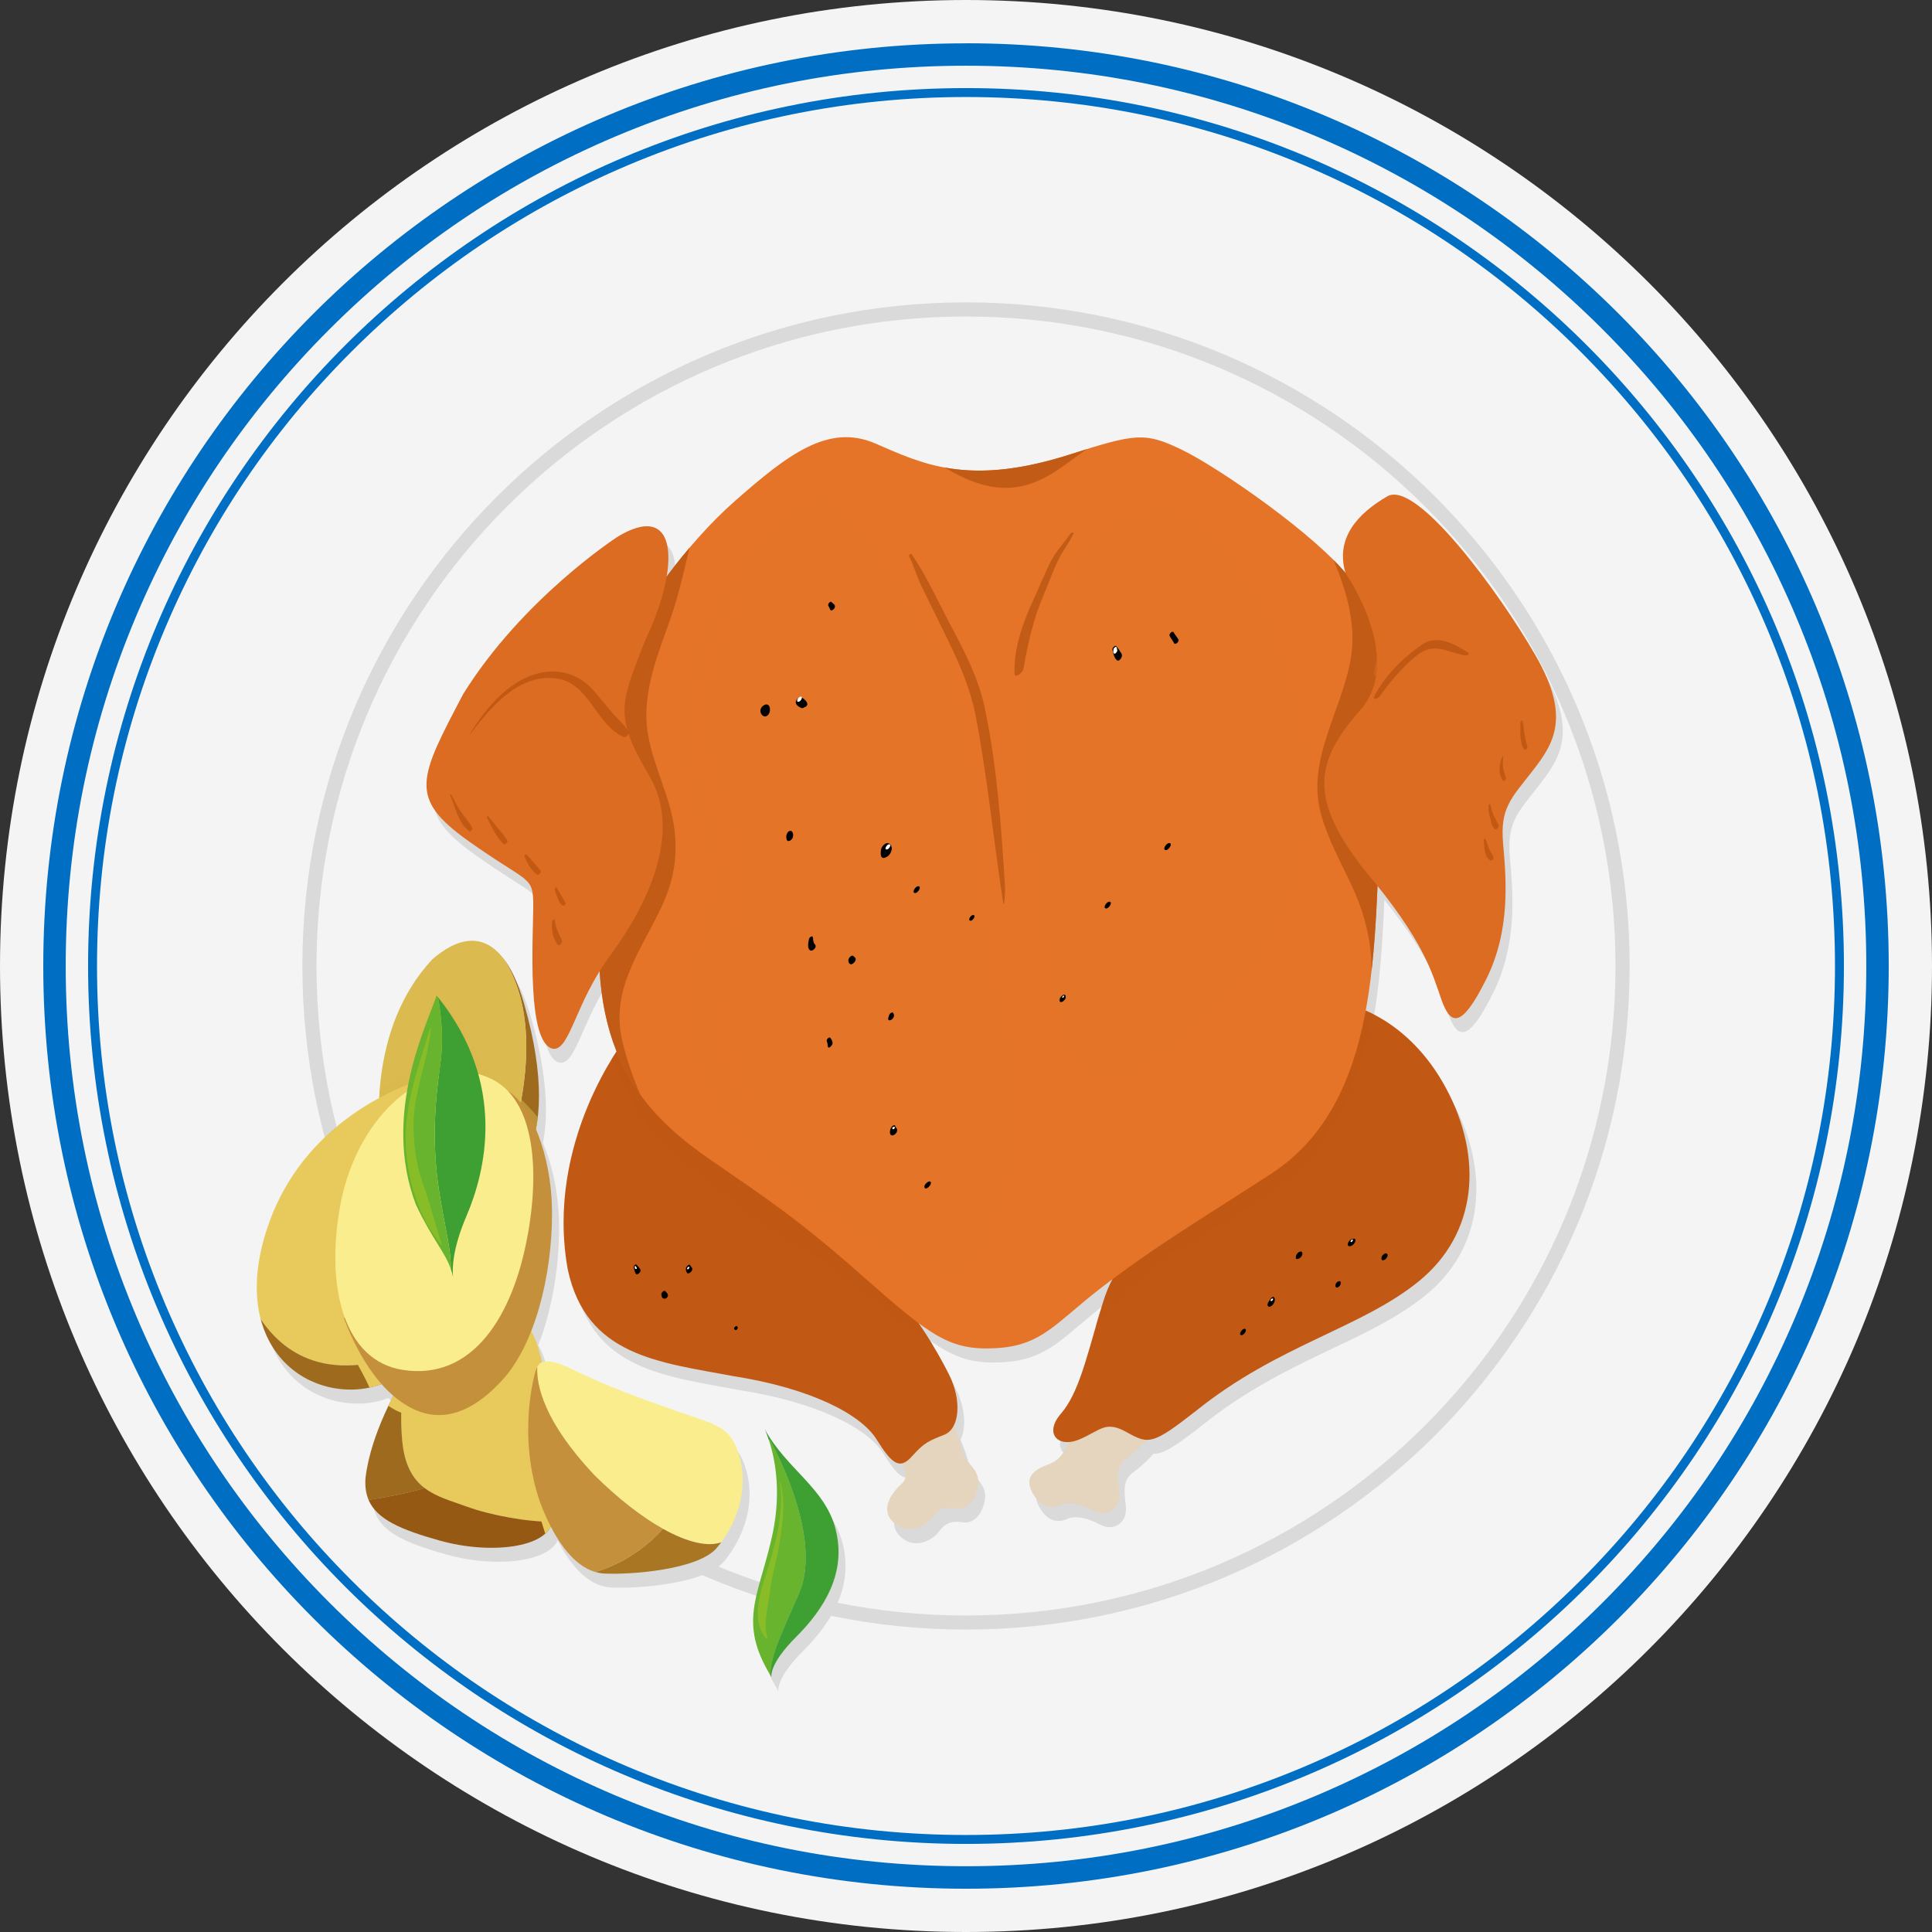 <?xml version="1.0" encoding="UTF-8"?>
<svg xmlns="http://www.w3.org/2000/svg" viewBox="0 0 300.5 300.5">
  <rect x="0" y="0" width="300.5" height="300.5" fill="#333333" stroke="none"/>
  <defs>
    <style>
      .cls-1, .cls-2, .cls-3, .cls-4, .cls-5, .cls-6, .cls-7, .cls-8, .cls-9, .cls-10, .cls-11, .cls-12, .cls-13, .cls-14, .cls-15, .cls-16, .cls-17, .cls-18, .cls-19, .cls-20, .cls-21, .cls-22, .cls-23, .cls-24, .cls-25, .cls-26 {
        stroke-width: 0px;
      }

      .cls-1, .cls-5, .cls-27, .cls-28 {
        mix-blend-mode: screen;
      }

      .cls-1, .cls-28, .cls-6, .cls-7 {
        opacity: .5;
      }

      .cls-1, .cls-20 {
        fill: #e57428;
      }

      .cls-2, .cls-3, .cls-4, .cls-29, .cls-6, .cls-7 {
        mix-blend-mode: multiply;
      }

      .cls-2, .cls-22 {
        fill: #faed8d;
      }

      .cls-3, .cls-21 {
        fill: #e5d5be;
      }

      .cls-4, .cls-23 {
        fill: #e8ca5c;
      }

      .cls-5 {
        fill: #89bd27;
      }

      .cls-6, .cls-12 {
        fill: #dbba4f;
      }

      .cls-7, .cls-16 {
        fill: #c15914;
      }

      .cls-30 {
        isolation: isolate;
      }

      .cls-9 {
        fill: #955913;
      }

      .cls-10 {
        fill: #3e9f32;
      }

      .cls-11 {
        fill: #c4903c;
      }

      .cls-13 {
        fill: #dadada;
      }

      .cls-14 {
        fill: #db6c21;
      }

      .cls-15 {
        fill: #c15b16;
      }

      .cls-17 {
        fill: #a97623;
      }

      .cls-18 {
        fill: #9e6a1e;
      }

      .cls-19 {
        fill: #fff;
      }

      .cls-24 {
        fill: #f4f4f4;
      }

      .cls-25 {
        fill: #006ec3;
      }

      .cls-26 {
        fill: #68b42e;
      }
    </style>
  </defs>
  <g class="cls-30">
    <g id="katman_2" data-name="katman 2">
      <g id="Layer_1" data-name="Layer 1">
        <path class="cls-24" d="m300.5,150.25c0,82.98-67.27,150.25-150.25,150.25S0,233.23,0,150.25,67.27,0,150.25,0s150.25,67.27,150.25,150.25Z"/>
        <path class="cls-25" d="m150.25,10.22c18.9,0,37.24,3.7,54.51,11,16.67,7.05,31.65,17.15,44.51,30.01,12.86,12.86,22.96,27.84,30.01,44.51,7.3,17.26,11,35.6,11,54.51s-3.7,37.24-11,54.5c-7.05,16.68-17.15,31.65-30.01,44.51-12.86,12.86-27.84,22.96-44.51,30.01-17.26,7.3-35.6,11-54.51,11s-37.25-3.7-54.51-11c-16.68-7.05-31.65-17.15-44.51-30.01-12.86-12.86-22.96-27.84-30.01-44.51-7.3-17.26-11-35.6-11-54.5s3.7-37.25,11-54.51c7.05-16.67,17.15-31.65,30.01-44.51,12.86-12.86,27.84-22.96,44.51-30.01,17.26-7.3,35.6-11,54.51-11h0Zm0-3.48C70.99,6.73,6.73,70.99,6.73,150.25s64.25,143.52,143.52,143.52,143.52-64.25,143.52-143.52S229.51,6.73,150.25,6.73h0Z"/>
        <path class="cls-25" d="m150.25,15.09c18.25,0,35.94,3.57,52.61,10.62,16.09,6.81,30.55,16.55,42.96,28.97,12.41,12.41,22.16,26.87,28.97,42.96,7.05,16.66,10.62,34.36,10.62,52.61s-3.57,35.95-10.62,52.61c-6.81,16.09-16.55,30.55-28.97,42.96-12.41,12.41-26.87,22.16-42.96,28.97-16.66,7.05-34.36,10.62-52.61,10.62s-35.95-3.57-52.61-10.62c-16.09-6.81-30.55-16.55-42.96-28.97-12.41-12.41-22.16-26.87-28.97-42.96-7.05-16.66-10.62-34.36-10.62-52.61s3.57-35.95,10.62-52.61c6.81-16.09,16.55-30.55,28.97-42.96,12.41-12.41,26.87-22.16,42.96-28.97,16.66-7.05,34.36-10.62,52.61-10.62h0Zm0-1.39C74.84,13.7,13.7,74.84,13.7,150.25s61.14,136.55,136.55,136.55,136.55-61.14,136.55-136.55S225.67,13.7,150.25,13.7h0Z"/>
        <path class="cls-13" d="m253.47,150.25c0,57-46.21,103.21-103.22,103.21s-103.22-46.21-103.22-103.21,46.21-103.22,103.22-103.22,103.22,46.21,103.22,103.22Z"/>
        <path class="cls-24" d="m251.27,150.25c0,55.79-45.23,101.02-101.02,101.02s-101.02-45.23-101.02-101.02,45.23-101.02,101.02-101.02,101.02,45.23,101.02,101.02Z"/>
        <g class="cls-29">
          <path class="cls-13" d="m239.92,104.08c-5.52-9.6-18.49-27.37-23.05-24.73-4.55,2.63-8.14,6.46-6.5,11.95-.15-.18-.3-.35-.46-.54-.02-.02-.04-.04-.05-.06-.2-.22-.4-.44-.62-.67,0,0,0,0,0,0-6.16-6.52-19.17-15.41-24.33-17.9-5.18-2.5-6.82-2.58-14.8-.1t0,0s-.06.02-.09.03c-.02,0-.04.01-.06.02-.21.07-.43.14-.66.21-.11.04-.23.07-.35.11-.18.06-.36.11-.55.17-.08.03-.16.05-.24.08-.29.09-.58.18-.88.28-.51.16-1.01.31-1.5.46-.15.04-.3.08-.45.12-.34.1-.68.19-1.01.28-.17.04-.34.08-.51.13-.3.08-.6.16-.9.22-.17.04-.34.08-.51.12-.29.06-.57.13-.85.19-.17.04-.33.07-.5.1-.27.05-.55.11-.82.16-.16.03-.31.06-.47.08-.27.05-.54.09-.81.13-.15.02-.29.04-.44.06-.27.04-.54.07-.8.11-.13.02-.26.03-.39.05-.28.03-.55.06-.82.08-.11,0-.22.02-.33.03-.29.02-.58.04-.86.06-.08,0-.17.01-.26.02-.32.02-.63.03-.94.03-.04,0-.09,0-.13,0-2.19.04-4.16-.14-5.97-.47h0c-4.13-.76-7.45-2.29-10.82-3.75-7.32-3.17-13.66,1.78-21.77,8.91-4.45,3.91-8.18,8.47-10.65,11.79,1.11-6.57-1.17-10.17-7.79-6.08,0,0-14.56,9.44-23.85,24.33-6.88,13.12-8.64,16.17.8,22.89,9.44,6.72,10.08,5.28,10.08,10.08s-1.12,21.77,3.2,22.25c2.27,0,3.16-5.67,7.14-12.1,0,.09.01.18.02.27.02.36.05.72.08,1.08.02.23.04.45.07.67.03.34.07.68.11,1.02.03.21.06.43.08.64.05.33.09.66.15.99.03.2.07.4.1.59.06.33.12.66.18.98.04.18.07.35.11.53.07.34.15.68.23,1.01.04.15.07.29.11.44.09.37.2.73.3,1.09.03.1.06.2.09.3.13.44.27.87.41,1.3,0,.01,0,.02.01.04.18.53.37,1.04.57,1.55-3.08,4.7-10.48,18.01-7.6,33.94,2.88,13.45,14.16,14.4,25.69,16.57,12.24,1.92,19.93,6,22.33,9.84,1.68,2.69,2.77,3.96,3.93,3.74.54.93,1.01,2.25.05,3.11-1.61,1.45-3.54,4.03-1.29,6.12,1.67,1.55,3.64,1.07,4.95.16h0s0,0,0,0c.23-.16.43-.33.62-.5,0,0,0,0,0,0,.08-.08.16-.16.23-.24,0,0,.02-.02.02-.03.08-.09.15-.18.21-.27.96-1.37,2.09-1.61,3.62-1.37.12.02.24.03.36.03.03,0,.06,0,.08,0,.11,0,.21-.01.32-.03,0,0,.02,0,.03,0,.25-.04.5-.13.74-.26h0c.91-.49,1.66-1.59,1.93-3.28.4-2.57-2.09-3.46-2.5-5.47-.26-1.29-.88-2.88-1.29-3.85.94-1.85.73-5-.74-7.94-.95-1.89-2.08-3.91-3.42-6-.03-.05-.06-.09-.09-.14-.28-.44-.57-.88-.87-1.32,0,0,0-.01-.01-.02-.11-.17-.23-.34-.34-.51,4.43,3.28,7.33,4.16,12.06,3.89,7.12-.39,9.3-3.96,16.23-9.3.63-.49,1.25-.96,1.87-1.42-.93,1.69-1.45,3.48-2.13,5.76-.16.54-.32,1.08-.48,1.62,0,.02,0,.04-.02.06h0c-1.63,5.62-2.9,10.58-5.39,13.45-2.21,2.55-1.11,4.56,1.17,4.44-.4,1.14-1.28,2.82-3.06,3.45-2.8.99-3.79,2.33-2.44,4.62,1.27,2.14,2.81,2.27,4.11,1.76h0c.08-.03.16-.07.25-.11.13-.06.26-.1.4-.14.03,0,.05-.01.08-.02.13-.03.28-.05.42-.06.03,0,.05,0,.08,0,.31-.02.64,0,.98.06.02,0,.04,0,.06,0,.17.03.34.07.52.11.02,0,.04,0,.05.01.37.1.75.22,1.12.37,0,0,.02,0,.02,0,.19.07.38.15.57.24.31.14.62.29.93.45,1.81.93,4.04-.31,3.79-2.9-.26-2.59-.57-4.15,1.3-5.45,1.06-.74,2.21-1.9,3-2.76,1.61.02,3.42-1.2,7.67-4.51,12.82-10.29,25.63-12.82,34.67-20.17,9.04-7.35,10.09-19.12,4.2-30.04-3.55-6.6-8.18-9.9-11.29-11.48h0s0,0,0,0c-.42-.22-.82-.4-1.19-.56,1.15-6.22,1.57-12.85,1.84-19.39,7.48,9.32,8.61,13.9,9.93,17.66,1.44,4.08,3.12,4.56,6.96-3.12s3.12-15.6,2.64-21.13c-.48-5.52,1.2-6.96,4.56-11.28,3.36-4.32,6-8.4.48-18.01Z"/>
          <path class="cls-13" d="m120.04,224.47c.2.46.42,1.03.64,1.71,1.04,3.17,2.05,8.66.28,15.83-2.02,8.54-4.97,12.63-.05,20.73.06.09.11.19.17.28,0,0-.48-1.92,3.84-6.24,4.32-4.32,7.92-9.96,6.12-16.8-1.68-6.4-7.62-9.29-11.01-15.5Z"/>
          <path class="cls-13" d="m106.03,221.55c-5.93-2.09-10.7-3.84-15.94-6.4-2.65-1.3-3.98-1.4-4.7-1.09-.07-.33-.15-.66-.22-.97,0,0,0-.01,0-.02h0c-.36-1.46-.78-2.66-1.26-3.49,0-.01-.02-.03-.03-.04-.06-.09-.12-.19-.17-.27,0,0,0,0,0-.01,2.17-5.5,3.25-12.2,3.25-18.3,0-5.16-1.03-9.73-2.51-13.17.11-.57.2-1.18.28-1.82,0,0,0,0,0,0h0c.49-4.22.09-9.98-2.13-17.7-.93-3.25-2.05-5.56-3.29-7.13-3.22-4.06-7.25-2.99-10.95.25-6.44,6.84-8.01,15.83-8.28,21.56-5.37,2.88-13.18,8.66-17,19.09-2.21,6.02-2.5,11.15-1.44,15.25,1.6,6.16,6.21,9.97,11.68,10.84,1.88.29,3.64.22,5.26-.14h0s0,0,0,0c.64-.14,1.26-.33,1.85-.55.58.65,1.19,1.28,1.85,1.84-1.36,2.59-3.75,7.75-4.35,12.77-.1,1.32.07,2.44.48,3.42,1.3,3.04,5.07,4.65,11.08,6.33,6.41,1.8,13.64,1.41,16.4-1.07h0s0,0,0,0c.29-.26.54-.55.72-.86,0,0,0-.02.01-.03.04-.07.09-.15.12-.23,1.88,3.65,4.22,6.31,6.94,7.07.42.12.85.2,1.29.23,4.19.23,14.66-.58,17.56-3.96.24-.28.48-.58.72-.9,2.59-3.48,4.58-8.99,2.42-14.57-1.4-3.61-3.72-3.84-9.65-5.93Zm-41.19,9.32s-.04-.09-.07-.14c.02.05.04.1.07.14Zm-.22-.46c-.02-.05-.05-.12-.07-.17.02.06.05.12.07.17Zm-.2-.49c-.03-.07-.05-.14-.07-.21.02.07.05.14.07.21Zm-.18-.53c-.03-.08-.05-.17-.07-.25.02.08.05.17.07.25Zm-.16-.56c-.02-.1-.05-.2-.07-.29.02.1.05.2.07.29Zm-.14-.6c-.03-.12-.05-.24-.07-.36.02.12.04.24.07.36Zm-.12-.64c-.03-.15-.05-.31-.07-.46.02.16.04.31.07.46Zm-.1-.68c-.03-.23-.06-.47-.08-.72.02.25.05.48.08.72Zm35.42,9.64s-.07-.05-.1-.08c.03.03.07.05.1.08Zm-1.35-1.08c-.05-.04-.1-.08-.16-.13.05.04.1.09.16.13Zm12.79,6.82c-.05,0-.11-.01-.16-.02.05,0,.11.01.16.02Zm-.54-.08s-.09-.02-.14-.02c.05,0,.1.02.14.02Zm-.57-.11s-.07-.02-.11-.03c.04,0,.07.02.11.03Zm-.61-.15s-.04,0-.06-.02c.02,0,.04.01.06.02Zm-43.83-10.76s.04.07.06.11c-.02-.04-.04-.07-.06-.11Zm.26.43s.04.06.05.09c-.02-.03-.04-.06-.05-.09Zm.28.4s.03.04.04.06c-.02-.02-.03-.04-.04-.06Zm.29.37s.02.03.04.04c-.01-.01-.02-.03-.04-.04Zm.3.34s.02.02.03.03c0,0-.02-.02-.03-.03Zm.98.88s0,0,0,0h0s0,0,0,0Zm-.67-.56s.01.01.02.02c0,0-.01-.01-.02-.02Zm.33.29s0,0,.01,0c0,0,0,0-.01,0Zm6.04,2.86c.28.1.55.2.83.3-.28-.1-.55-.2-.83-.3Zm-.56-.2c.1.04.2.07.3.1-.1-.04-.2-.07-.3-.1Zm24.11-1.73c-.05-.05-.11-.1-.17-.15.05.05.11.1.17.15Zm-1.44-1.3s-.09-.08-.13-.12c.04.04.09.08.13.12Zm16.46,9.37c.06,0,.11,0,.17,0-.06,0-.11,0-.17,0Zm-.48-.02c.06,0,.11,0,.17.01-.05,0-.11,0-.17-.01Zm.95,0c.06,0,.11,0,.17-.01-.05,0-.11,0-.17.01Zm.45-.04c.05,0,.11-.01.16-.02-.05,0-.1.01-.16.02Zm.44-.08s.09-.02.13-.03c-.04.01-.09.02-.13.03Z"/>
        </g>
        <g>
          <g>
            <path class="cls-21" d="m139.5,226.55s2.41,2.74.8,4.18c-1.61,1.45-3.54,4.03-1.29,6.12,2.25,2.09,5.07.48,6.04-.89.96-1.37,2.09-1.61,3.62-1.37s3.06-.96,3.46-3.54c.4-2.57-2.09-3.46-2.49-5.47-.4-2.01-1.69-4.75-1.69-4.75l-8.45,5.71Z"/>
            <path class="cls-21" d="m166.5,223.19s-.57,3.58-3.37,4.56c-2.8.99-3.79,2.33-2.44,4.62,1.35,2.28,3.01,2.28,4.36,1.66,1.35-.62,3.42.1,5.24,1.04,1.81.93,4.04-.31,3.79-2.9-.26-2.59-.57-4.15,1.3-5.45,1.87-1.29,3.99-3.89,3.99-3.89,0,0-4.51-4.87-12.86.36Z"/>
            <g class="cls-29">
              <path class="cls-21" d="m148.81,233.24c.16-1.84-2.4-1.52-3.76.48-.95,1.4-1.28,2.37-1.08,3.29.46-.32.84-.69,1.09-1.05.96-1.37,2.09-1.61,3.62-1.37.53.08,1.05,0,1.53-.27-.77,0-1.47-.24-1.4-1.09Z"/>
            </g>
            <path class="cls-16" d="m210.19,156.41s8.82,1.89,14.71,12.82c5.88,10.92,4.83,22.69-4.2,30.04-9.04,7.35-21.85,9.87-34.67,20.17-6.72,5.25-7.35,5.25-10.71,3.36-3.36-1.89-3.99-.42-7.35,1.05-3.36,1.47-5.67-.84-2.94-3.99,2.73-3.15,3.99-8.82,5.88-15.13,1.89-6.3,2.52-8.82,13.87-15.97,11.35-7.14,20.38-11.97,25.42-32.35Z"/>
            <path class="cls-7" d="m170.77,205.87c3.93-5.69,8.89-9.79,14.91-13.11,7.65-4.23,15.67-8.99,20.67-16.38,3.81-5.63,5.73-12.09,7.25-18.64-2.04-1.04-3.42-1.34-3.42-1.34-5.04,20.38-14.08,25.21-25.42,32.35-11.34,7.14-11.97,9.67-13.87,15.97-.17.56-.33,1.12-.49,1.68.12-.18.24-.36.36-.54Z"/>
            <path class="cls-16" d="m147.61,213.79c2,3.99,1.68,8.4-.72,9.36-2.4.96-3.12,1.2-5.04,3.36-1.92,2.16-3.12,1.2-5.52-2.64-2.4-3.84-10.08-7.92-22.33-9.84-11.52-2.16-22.81-3.12-25.69-16.57-3.6-19.93,8.88-35.77,8.88-35.77,0,0,12.48,13.92,25.69,23.77,13.2,9.84,20.65,20.17,24.73,28.33Z"/>
            <path class="cls-7" d="m99.37,173.14c2.38,3.65,5.74,6.39,9.17,9,3.35,2.55,6.49,5.42,9.96,7.83,3.38,2.34,6.95,4.38,10.36,6.68,3.02,2.04,5.79,4.37,8.68,6.59,2.5,1.93,5.02,3.85,7.47,5.84-4.41-7.24-11.34-15.59-22.12-23.63-13.21-9.84-25.69-23.77-25.69-23.77,0,0-.87,1.11-2.08,3.1,1.29,2.85,2.55,5.73,4.25,8.35Z"/>
            <path class="cls-20" d="m100.5,94.31s5.74-9.3,13.86-16.43c8.11-7.12,14.45-12.07,21.77-8.91,7.32,3.17,14.45,6.73,30.08,1.78,10.49-3.37,11.88-3.56,17.62-.79,5.74,2.77,21.18,13.46,26.12,19.99,4.95,6.53,5.74,16.23,4.75,36.62-.99,20.39.15,44.87-17.02,56.01-11.28,7.32-17.98,11.23-26.52,17.81-6.93,5.35-9.1,8.91-16.23,9.3-7.12.4-10.09-1.78-20.39-10.89-10.29-9.1-14.84-12.07-23.75-18.21-8.91-6.14-17.81-14.25-17.62-33.65.4-18.01-4.16-32.26,7.32-52.65Z"/>
            <path class="cls-15" d="m209.96,89.96c-.66-.88-1.52-1.83-2.51-2.83,2.04,5.02,3.61,10.18,2.58,15.7-1.44,7.76-6.72,15.31-4.65,23.45,1.03,4.05,3.13,7.74,4.88,11.5,1.62,3.47,2.73,7.2,2.99,11.04.05.75.07,1.5.07,2.25.93-8.11,1-16.61,1.38-24.51.99-20.39.2-30.08-4.75-36.62Z"/>
            <path class="cls-1" d="m156.44,161.05c-2.34-9.42-4.41-18.79-5.04-28.53-.32-4.87,0-9.73-.56-14.59-.57-4.97-2.25-10.05-4.33-14.54-2.04-4.41-4.65-8.57-7.34-12.6-2.49-3.74-4.82-8.04-7.94-11.3-3.62-3.78-7.24-.72-9.98,2.31-3.24,3.59-6.5,7.22-9.05,11.34-3.61,5.84-5.91,12.95-6.3,19.9-.19,3.34.76,6.68,1.71,9.84.99,3.3,2.03,6.54,2.85,9.89,1.57,6.41-1.67,13.25-2.55,19.55-.99,7.01-.04,13.36,3.8,19.24,3.46,5.29,8.47,9.75,13.15,13.82,4.11,3.57,8.64,6.93,13.72,8.75,6.52,2.34,11.78,8.07,16.32-5,3.15-9.06,3.72-19.36,1.55-28.09Z"/>
            <g>
              <polygon class="cls-10" points="184.92 143.37 184.93 143.37 184.92 143.37 184.91 143.37 184.92 143.37"/>
              <path class="cls-1" d="m202.54,113.67c-1.27-7.15-3.82-14.79-7.46-21.09-1.71-2.96-3.85-5.71-6.22-8.16-2.32-2.39-5.2-5.25-8.83-4.9-15.72,1.52-21.07,27.27-20.74,39.53.2,7.19,1.19,14.42,2.45,21.49,1.17,6.54,1.49,20.06,6.26,25.02,5.71,5.94,15.91-4.45,21.03-8.77,6.3-5.31,10.34-12.85,12.78-20.6,2.34-7.43,2.08-14.94.73-22.52Z"/>
            </g>
            <path class="cls-15" d="m99.58,170.23c-1.19-2.77-2.16-5.6-2.82-8.46-1.81-7.93,2.94-13.95,6.14-20.73,2.5-5.28,2.8-10.35,1.17-15.94-1.35-4.65-3.68-9.34-3.54-14.28.14-4.89,1.91-9.46,3.55-14.01,1.37-3.8,2.26-7.71,3.17-11.63-4.17,4.92-6.77,9.13-6.77,9.13-11.48,20.39-6.93,34.64-7.32,52.65-.11,10.65,2.53,17.89,6.4,23.28Z"/>
            <path class="cls-15" d="m160.08,75.31c3.49-1.12,6.05-3.45,8.95-5.45-.86.27-1.79.56-2.81.89-8.45,2.67-14.41,2.86-19.27,1.97,4.03,2.44,8.44,4.09,13.13,2.59Z"/>
            <path class="cls-3" d="m166.02,230.44c-1.76-1.04-2.08,0-.8.96,1.28.96-1.36.8-.56,2.16.12.2.16.39.14.57.08-.03.17-.07.25-.11,1.13-.52,2.76-.1,4.32.6.79-2.54-1.74-3.23-3.35-4.18Z"/>
            <path class="cls-15" d="m153.2,110.24c-.98-4.65-3.04-8.66-5.26-12.83-1.98-3.72-3.77-7.74-6.14-11.21-.13-.19-.49.17-.4.34.78,1.55,1.22,3.22,2,4.79,1.03,2.07,2.03,4.14,3.05,6.21,2.22,4.5,4.32,8.79,5.29,13.75,1.79,9.13,2.86,19.94,4.29,29.12.17,1.06.34-1.79.29-2.48-.59-9.27-1.21-18.58-3.13-27.68Z"/>
            <path class="cls-15" d="m166.46,83.04c-1,1.49-2.2,2.66-3.02,4.27-1.01,1.99-1.82,4.07-2.76,6.09-1.6,3.45-3.02,7.52-2.88,11.37.03.88,1.3-.22,1.37-.67.71-4.07,1.53-7.76,3.17-11.59.75-1.77,1.38-3.57,2.21-5.31.68-1.45,1.7-2.68,2.38-4.13.2-.42-.33-.24-.47-.03Z"/>
            <g>
              <path class="cls-8" d="m174.37,101.55c-.09-.12-.18-.25-.25-.38-.14-.24-.33-.46-.5-.67-.09-.11-.3.03-.37.09-.14.12-.27.31-.22.5.13.52.25,1.25.7,1.6.33.26.75-.39.77-.65,0-.2,0-.32-.12-.48Z"/>
              <path class="cls-8" d="m183.3,99.48c-.16-.29-.37-.54-.56-.81,0-.03,0-.06-.04-.06-.06-.08-.11-.17-.16-.26-.18-.31-.76.26-.63.53.2.41.5.76.71,1.17.17.34.85-.29.68-.58Z"/>
              <path class="cls-8" d="m172.52,140.25c-.43,0-1.07,1.05-.45,1.05.43,0,1.07-1.05.45-1.05Z"/>
              <path class="cls-8" d="m181.83,131.13c-.45,0-1.12,1.09-.47,1.09.45,0,1.12-1.09.47-1.09Z"/>
              <path class="cls-8" d="m137.97,131.14c-.32.03-.58.32-.76.57-.18.25-.2.57-.22.87-.01.36,0,.85.45.87.13,0,.26-.05.37-.13.04-.01.07-.02.11-.04.41-.2.7-.72.78-1.16.08-.43-.24-1.02-.73-.98Z"/>
              <path class="cls-8" d="m142.81,137.84c-.44,0-1.08,1.06-.46,1.06.44,0,1.08-1.06.46-1.06Z"/>
              <path class="cls-8" d="m151.35,142.32c-.37,0-.91.89-.38.89.37,0,.91-.89.38-.89Z"/>
              <path class="cls-8" d="m165.74,154.93c-.09-.58-.87.13-.91.44l-.02.15c-.04.25.1.41.36.32.26-.1.64-.47.59-.78,0-.04-.01-.09-.02-.13Z"/>
              <path class="cls-8" d="m123.1,129.26s-.09-.04-.14-.03c-.2-.04-.41.17-.5.32-.18.32-.22.68-.1,1.04.08.24.25.25.42.19.11,0,.23-.09.32-.21.08-.08.15-.17.18-.24.13-.3.13-.86-.18-1.06Z"/>
              <path class="cls-8" d="m125.1,108.76c-.27-.23-.6-.4-.93-.16-.39.27-.54.68-.23,1.05.19.22.52.42.79.49.12.03.27-.05.41-.16.13.05.41-.25.42-.36.04-.37-.21-.63-.47-.85Z"/>
              <path class="cls-8" d="m119.36,109.59c-.17-.06-.34-.01-.49.08-.28.12-.51.4-.58.7-.1.42.19,1.03.67,1.06.31.02.57-.24.69-.51.16-.38.2-1.16-.29-1.33Z"/>
              <path class="cls-8" d="m129.33,93.64c-.18-.21-.58.31-.52.51.04.11.1.21.16.32.08.15.11.31.22.43.11.12.33-.03.42-.1.13-.11.27-.3.26-.48-.02-.34-.34-.45-.55-.68Z"/>
              <path class="cls-8" d="m126.85,147.04c-.05-.15-.2-.23-.26-.38-.12-.29-.11-.64-.18-.94-.03-.13-.23-.07-.3-.02-.13.08-.26.22-.29.38-.07.37-.14.71-.12,1.09.03.45.3.91.79.58.21-.14.45-.43.35-.7Z"/>
              <path class="cls-8" d="m133.06,149.06c-.04-.1-.07-.15-.16-.2-.04-.03-.11-.06-.13-.11-.08-.17-.29-.11-.41-.03-.22.13-.39.37-.41.63,0,.11.02.2.05.31.05.16.13.24.29.31.2.08.46-.16.58-.28.13-.15.29-.41.2-.61Z"/>
              <path class="cls-8" d="m139.05,157.84c-.03-.09-.07-.18-.11-.27-.06-.14-.24-.09-.35-.03-.16.1-.28.26-.33.44-.04.13-.08.26-.11.4-.07.33.23.39.46.25.25-.15.51-.48.43-.78Z"/>
              <path class="cls-8" d="m129.17,161.45c-.2-.29-.67.24-.58.49.05.13.1.27.12.41.03.16,0,.32.06.47.17.37.65-.25.7-.42.09-.35-.11-.68-.3-.96Z"/>
              <path class="cls-8" d="m139.53,175.65c-.05-.11-.09-.19-.17-.28-.02-.03-.06-.05-.08-.08-.03-.04-.03-.06-.03-.07.04-.24-.22-.25-.41-.1-.23.18-.36.46-.4.74-.04.23-.06.56.17.7.41.24,1.09-.5.91-.9Z"/>
              <path class="cls-8" d="m144.78,183.88c-.08-.2-.34-.12-.47-.04-.02,0-.03.02-.05.03-.23.15-.58.53-.46.84.16.4.73-.13.83-.3.01-.02.02-.03.03-.05.08-.13.17-.32.11-.47Z"/>
              <path class="cls-8" d="m99.54,197.34c-.16-.21-.35-.44-.54-.63-.17-.17-.51.26-.44.44.12.33.14.73.37,1.01.05.06.18.04.24.02.31-.14.62-.5.37-.83Z"/>
              <path class="cls-8" d="m103.89,201.43c-.05-.13-.07-.25-.18-.35-.09-.08-.17-.17-.25-.27-.09-.11-.3.02-.37.09-.14.12-.26.3-.22.49.04.15.05.35.16.47.13.14.26.14.44.12.21-.02.49-.33.41-.55Z"/>
              <path class="cls-8" d="m107.37,196.82c-.13-.35-.66.22-.68.41-.04.29.02.55.2.79.05.07.2.04.27.02.26-.11.53-.39.52-.69,0-.21-.24-.34-.31-.53Z"/>
              <path class="cls-8" d="m114.63,206.29c-.14-.18-.67.37-.37.5.04,0,.08.03.11.06.11.15.41-.21.39-.33-.02-.11-.06-.15-.12-.23Z"/>
              <path class="cls-8" d="m193.55,206.68c-.41,0-1.01.99-.43.99.41,0,1.01-.99.43-.99Z"/>
              <path class="cls-8" d="m198.2,201.81c-.2-.29-.57.13-.66.32-.14.3-.53.64-.34.99.17.32.62,0,.76-.18.23-.28.47-.78.23-1.13Z"/>
              <path class="cls-8" d="m202.55,194.88s0-.01,0-.02c-.04-.26-.32-.23-.51-.12-.26.16-.45.43-.48.74,0,.04,0,.08-.01.13-.03.4.51.18.65.05.05-.04.1-.09.14-.14.14-.15.3-.43.21-.64Z"/>
              <path class="cls-8" d="m210.56,192.67c-.05.01-.11.02-.16.02-.32.03-.61.35-.72.62-.1.24-.08.52.23.53.28,0,.54-.2.69-.4.12-.15.24-.33.23-.54,0-.14-.12-.27-.27-.24Z"/>
              <g>
                <path class="cls-8" d="m215.69,194.99c-.16-.12-.38.01-.51.12-.18.15-.3.35-.32.59,0,.07,0,.13.03.2.02.09.15.14.24.12.26-.05.45-.2.58-.43.09-.16.24-.52-.03-.6Z"/>
                <polygon class="cls-8" points="215.68 194.99 215.69 194.99 215.69 194.99 215.68 194.99"/>
              </g>
              <path class="cls-8" d="m208.1,199.32c-.21.13-.39.37-.4.62,0,.16.04.25.19.32.12.05.28-.07.36-.13.22-.17.3-.42.28-.68-.02-.24-.27-.21-.43-.12Z"/>
              <path class="cls-19" d="m124.53,108.35c-.33,0-.83.81-.35.81.34,0,.83-.81.35-.81Z"/>
              <path class="cls-19" d="m138.28,131.32c-.33,0-.83.81-.35.81.33,0,.83-.81.35-.81Z"/>
              <path class="cls-19" d="m173.68,100.72c-.06-.31-.46.07-.48.24-.03.22-.12.5.05.67.2.2.54-.28.53-.45,0-.16-.06-.3-.09-.46Z"/>
              <path class="cls-19" d="m165.43,154.86c-.13,0-.34.33-.14.33.14,0,.34-.33.14-.33Z"/>
              <path class="cls-19" d="m139.08,175.24s-.03,0-.04,0c-.03,0-.06.02-.09.04-.11.04-.25.21-.15.27,0,0,.02.01.02.02.02.03.04.06.09.07,0,0,0,0,0,0,.08.03.19-.07.22-.13.03-.06.05-.11.05-.18,0-.05-.05-.1-.1-.08Z"/>
              <path class="cls-19" d="m99.06,197.2c-.09-.09-.13-.16-.2-.28-.04-.08-.17.06-.15.13.04.16.04.38.25.32.05-.01.14-.12.09-.17Z"/>
              <path class="cls-19" d="m107.13,197.03c-.17,0-.41.4-.17.4.17,0,.41-.4.17-.4Z"/>
              <path class="cls-19" d="m197.92,201.97s0,0,0,0h-.04c-.16,0-.4.38-.17.39.01,0,.03,0,.04,0,.13,0,.26-.19.27-.31h0c0-.08-.05-.09-.11-.07Z"/>
              <path class="cls-19" d="m210.33,192.79c-.16,0-.41.4-.17.4.16,0,.41-.4.17-.4Z"/>
            </g>
            <path class="cls-14" d="m95.91,83.59s-14.56,9.44-23.85,24.33c-6.88,13.12-8.64,16.17.8,22.89,9.44,6.72,10.08,5.28,10.08,10.08s-1.12,21.77,3.2,22.25c2.56,0,3.36-7.2,8.8-14.57,5.44-7.36,11.36-18.89,6.08-27.85-5.6-9.44-4.48-11.2-.8-20.81,5.76-12,5.28-22.25-4.32-16.33Z"/>
            <g>
              <path class="cls-16" d="m97.77,113.79c-.69-1.11-1.69-1.95-2.54-2.93-1.13-1.29-2.14-2.67-3.34-3.91-1.86-1.91-4.37-2.76-6.99-2.44-5.23.64-9.26,5.45-11.8,9.64-.04.07.03.06.06.02,3.11-4.14,7.46-9.34,13.24-8.66,5.32.62,6.27,7.3,10.63,9.13.32.13.92-.55.74-.84Z"/>
              <path class="cls-16" d="m73.46,128.79c-.44-.91-1.22-1.75-1.81-2.57-.6-.84-.93-1.84-1.54-2.68-.04-.05-.14.07-.12.12.85,1.83,1.26,4.33,2.98,5.62.2.15.58-.28.49-.48Z"/>
              <path class="cls-16" d="m78.92,130.72c-.88-1.35-2.03-2.51-3-3.79-.06-.08-.24.12-.2.19.75,1.43,1.43,3.02,2.6,4.18.21.21.74-.36.59-.58Z"/>
              <path class="cls-16" d="m84.09,135.49c-.29-.49-.71-.89-1.08-1.32-.36-.44-.68-.86-1.11-1.23-.13-.11-.37.18-.32.31.48,1.08.98,2.06,1.96,2.78.22.16.67-.31.54-.53Z"/>
              <path class="cls-16" d="m87.97,140.44c-.42-.8-.93-1.57-1.37-2.36-.1-.18-.37.14-.33.28.14.52.34,1,.54,1.49.17.43.34.85.79,1.02.17.07.46-.28.38-.44Z"/>
              <path class="cls-16" d="m87.42,146.34c-.47-1.08-1.02-2.08-1.16-3.27-.03-.27-.38.1-.39.24-.12,1.22.08,2.71.92,3.66.22.25.74-.38.63-.62Z"/>
            </g>
            <path class="cls-14" d="m209.31,89.19s9.36,13.44,2.16,21.37c-6.96,7.92-7.92,13.68.72,24.73,9.36,11.04,10.56,16.08,12,20.17,1.44,4.08,3.12,4.56,6.96-3.12,3.84-7.68,3.12-15.61,2.64-21.13-.48-5.52,1.2-6.96,4.56-11.28,3.36-4.32,6-8.4.48-18-5.52-9.6-18.49-27.37-23.05-24.73-4.56,2.64-8.16,6.48-6.48,12Z"/>
            <g>
              <path class="cls-16" d="m228.4,101.54c-2.11-1.36-4.91-2.95-7.33-1.22-2.96,2.11-5.61,4.71-7.31,7.96-.37.71.57.4.82.05,1.62-2.27,3.33-4.31,5.45-6.12,3.06-2.62,4.89-.68,8.07-.25.14.02.48-.3.31-.42Z"/>
              <path class="cls-16" d="m237.56,116.14c-.22-.7-.34-1.42-.47-2.14-.11-.65-.09-1.28-.31-1.91-.06-.16-.3.12-.3.22.02.78-.07,1.53.02,2.32.08.65.15,1.46.6,1.96.17.19.52-.28.46-.46Z"/>
              <path class="cls-16" d="m234.24,121c-.2-.6-.41-1.16-.47-1.8-.05-.55.02-1.09.04-1.64,0-.03-.04,0-.05.01-.63,1.08-.78,2.84.04,3.87.15.19.5-.27.45-.44Z"/>
              <path class="cls-16" d="m233.11,128.34c-.25-.49-.53-.96-.77-1.46-.12-.26-.2-.54-.3-.81-.12-.33-.11-.67-.27-.98-.08-.15-.29.12-.27.22.06.3-.03.58.04.89.09.38.15.76.26,1.13.16.57.24,1.2.68,1.62.24.22.74-.37.62-.61Z"/>
              <path class="cls-16" d="m232.32,133.32c-.21-.49-.55-.89-.75-1.39-.19-.47-.28-1-.53-1.44-.07-.13-.28.1-.27.2.13,1.01,0,2.6,1.09,3.15.21.1.53-.34.45-.52Z"/>
            </g>
            <g class="cls-28">
              <path class="cls-14" d="m96.69,84.75c-1.09.93-2.62,1.36-3.78,2.31-1.78,1.46-3.69,2.79-5.49,4.23-3.43,2.75-7.03,6.11-9.45,9.81-.32.48.09.88.52.46,3.27-3.2,5.97-6.91,9.72-9.61,1.52-1.1,2.89-2.43,4.38-3.57,1.36-1.04,3.11-2.17,4.16-3.52.07-.08.03-.2-.08-.11Z"/>
              <path class="cls-14" d="m74.6,106.34c.06-.1-.04-.12-.1-.05-4.21,4.94-8.67,14.5-2.04,19.24.56.4,1.65-.85,1.18-1.35-.94-.98-1.9-1.87-2.59-3.06-.92-1.58-.62-3.59-.36-5.28.5-3.21,2.24-6.72,3.91-9.51Z"/>
            </g>
            <g class="cls-28">
              <path class="cls-14" d="m216.48,78.76c-.81,1.12-2.58,2.31-2.93,3.73-.47,1.91-.51,3.85-.1,5.78.56,2.7,1.11,5.34,1.28,8.1.17,2.78-.56,5.56-1.05,8.27-.18,1.02,1.2.09,1.33-.49.98-4.39,1.09-8.25.48-12.69-.3-2.16-1.11-4.16-1.28-6.35-.21-2.76,1.46-4.1,2.51-6.34.11-.23-.18-.12-.26-.02Z"/>
              <path class="cls-14" d="m218.74,136.31c-1.18-1.82-2.75-3.33-4.08-5.03-1.56-1.98-2.69-4.31-3.87-6.53-1.43-2.7-1.62-5.74-.6-8.6.74-2.09,2.42-3.6,2.89-5.79.1-.48-.55-.09-.63.15-.54,1.51-1.62,2.61-2.65,3.79-.64.73-1.04,1.88-1.41,2.76-.91,2.16-1.16,4.93-.54,7.19,1.32,4.77,4.69,11.3,9.25,13.68.68.35,2.09-.91,1.63-1.61Z"/>
            </g>
            <g class="cls-27">
              <path class="cls-20" d="m119.49,86c-1.12,1.99-3.15,3.85-4.54,5.68-1.4,1.84-2.19,3.83-3.08,5.94-2.09,4.96-4.11,9.23-4.3,14.71-.19,5.42,1.63,10.1,3.42,15.12,1.99,5.59,1.78,11.2,2.47,16.99.13,1.13,1.72-.25,1.78-.87.49-4.73.3-9.43-.72-14.08-1.2-5.48-4.21-10.29-4.62-15.97-.4-5.64,1.23-10.17,3.35-15.28.96-2.32,1.61-4.56,3.03-6.67,1.19-1.77,2.76-3.57,3.55-5.56.12-.29-.24-.19-.33-.02Z"/>
              <path class="cls-20" d="m117.65,171.19c-3.25-6.78-6.91-13.48-4.01-21.08.17-.45-.38-.19-.49.05-1.7,3.5-2.3,6.79-1.6,10.64.75,4.1,2.42,8.07,4.79,11.5.43.63,1.58-.55,1.31-1.11Z"/>
            </g>
          </g>
          <g>
            <g>
              <g>
                <g>
                  <path class="cls-18" d="m81.51,156.09c-.93-3.25-2.05-5.56-3.29-7.13,3.39,5.06,5.91,14.5.49,31.51,1.86-.04,3.21-.42,3.6-1.33,1.76-4.16,2.56-11.36-.8-23.05Z"/>
                  <path class="cls-12" d="m78.21,148.96c-3.22-4.06-7.25-2.99-10.95.24-10.24,10.88-8.16,27.21-8.16,27.21,0,0,13.02,4.18,19.61,4.05,5.42-17.01,2.89-26.45-.49-31.51Z"/>
                </g>
                <path class="cls-6" d="m80.43,170.4c-1.56-1.42-3.4-2.63-4.87-4.12-1.54-1.55-1.94-3.63-2.85-5.55-1.12-2.34-2.89-4.28-4.88-5.92-2.2,3.23-1.8,7.41-3.68,10.78-1.07,1.92-3.18,2.79-5.07,3.81-.33,4.14.03,7.01.03,7.01,0,0,13.02,4.18,19.61,4.05,1.86-.04,3.21-.42,3.6-1.33.6-1.41,1.08-3.18,1.33-5.34-.97-1.22-2.05-2.33-3.21-3.39Z"/>
              </g>
              <g>
                <path class="cls-23" d="m62.55,224.03c.7,7.94,5.57,8.64,10.03,10.31,3.54,1.33,9.79,2.47,13.33,2.34.02-.08.03-.16.04-.25.42-4.32-.28-30.51-4.74-30.23-4.25.27-13.54,1.93-18.39,8.22-.35,2.57-.6,5.94-.28,9.61Z"/>
                <g>
                  <path class="cls-18" d="m62.55,224.03c-.32-3.67-.08-7.04.28-9.61-.24.31-.48.64-.69.97,0,0-4.46,7.38-5.29,14.49-.1,1.32.07,2.44.48,3.42,1.99-.3,5.66-.92,8.73-1.84-1.81-1.38-3.16-3.53-3.5-7.42Z"/>
                  <path class="cls-9" d="m72.58,234.33c-2.27-.85-4.65-1.45-6.53-2.88-3.06.92-6.74,1.55-8.73,1.84,1.3,3.04,5.07,4.65,11.08,6.33,7.79,2.19,16.77,1.16,17.51-2.96-3.55.14-9.8-1.01-13.33-2.34Z"/>
                </g>
              </g>
              <path class="cls-4" d="m63.92,220.2c3.19.72,5.98,1.67,9.07-.08,3.07-1.73,5.52-4.14,7.24-7.22.95-1.71,1.8-3.46,2.77-5.14-.52-1.02-1.11-1.6-1.79-1.56-4.25.27-13.54,1.93-18.39,8.22-.24.31-.48.64-.69.97,0,0-.77,1.27-1.72,3.26.99.7,2.1,1.23,3.51,1.55Z"/>
              <path class="cls-4" d="m81.47,217.48c-.32,2.7-.46,5.46-.09,8.16.46,3.43,1.49,6.66,2.5,9.95.3.99.61,1.98.93,2.96.59-.53.98-1.16,1.11-1.88.02-.08.03-.16.04-.25.3-3.14.02-17.84-1.88-25.53-1.84,1.5-2.34,4.35-2.61,6.58Z"/>
              <g>
                <path class="cls-23" d="m65.82,209.26c.78-1.82,1-3.83.48-5.79-1.76-6.72-1.69-35.13-1.69-35.13,0,0-16.48,4.75-22.64,21.53-2.21,6.02-2.5,11.15-1.44,15.25,3.24,4.94,10.53,11.1,25.29,4.15Z"/>
                <path class="cls-18" d="m40.53,205.11c1.6,6.16,6.21,9.97,11.68,10.84,6.46,1.02,11.7-2.29,13.6-6.69-14.75,6.96-22.05.79-25.29-4.15Z"/>
              </g>
              <path class="cls-4" d="m66.3,203.47c-1.76-6.72-1.69-35.13-1.69-35.13,0,0-.84.25-2.21.81-1.78,1.83-2.39,2.46-2.9,2.95-2.26,2.18-3.99,5.15-5.2,8-1.18,2.79-2.15,5.29-2.58,8.34-.45,3.21-.7,7.09-.47,10.31.23,3.08.78,5.57,1.9,8.49,1.15,3.02,3.05,5.67,4.32,8.58,3.96-.87,6.99-3.43,8.34-6.56.78-1.82,1-3.83.48-5.79Z"/>
              <path class="cls-11" d="m79.06,169.72c3.31,2.06,6.8,9.58,6.8,19.06s-2.6,20.4-7.88,26.04c-5.28,5.64-10.65,7.07-16.2,2.77-5.55-4.29-8.32-12.71-8.32-12.71,0,0,9.88,9.02,19-2.51,9.12-11.52,6.6-32.66,6.6-32.66Z"/>
              <path class="cls-22" d="m82.1,191.96c-2.21,12.54-8.49,22.84-19.47,21.11-9.12-1.44-11.98-12.75-9.76-25.29,2.21-12.54,10.86-21.33,19.54-20.94,10.09.46,11.92,12.58,9.7,25.12Z"/>
              <path class="cls-2" d="m62.01,177.27c-.08,2.9.24,5.86,1.33,8.58,1.83,4.56,4.9,8.42,7.47,12.57.08-2.25.48-4.46,1.36-6.55,1.08-2.53,2.18-4.6,3.02-7.2,2.44-7.57,1.6-11.81.66-17.06-1.22-.52-1.44-.67-3.46-.76-3.16-.14-6.32.94-9.17,2.98-.12,2.48-1.15,4.94-1.21,7.44Z"/>
              <g>
                <g>
                  <path class="cls-10" d="m72.55,189.15c2.93-6.85,6.41-20.49-4.42-34.04.47,2.55.93,6.53.34,10.55-.98,6.75-1.27,13.22,0,20.68.94,5.55,1.65,7.9,1.66,11.06.14.39.25.81.34,1.25-.14-1.24-.13-4.35,2.08-9.5Z"/>
                  <path class="cls-26" d="m68.47,165.66c.59-4.02.12-8-.34-10.55-.07-.09-.14-.19-.22-.28-1.41,4.36-8.58,18.43-3.24,32.49,2.55,5.45,4.53,7.37,5.46,10.08-.01-3.16-.72-5.52-1.66-11.06-1.27-7.46-.98-13.93,0-20.68Z"/>
                </g>
                <path class="cls-5" d="m68.7,193.56c-.86-2.64-1.98-6.98-2.95-9.58-1.02-2.74-1.39-5.8-1.43-8.71-.07-5.33,2.25-10.16,2.71-15.37,0-.08-.11.03-.12.06-1.73,5.59-3.74,10.98-3.8,16.92-.05,5.24,1.62,11.63,4.82,15.82.32.43.89,1.24.77.87Z"/>
              </g>
              <g>
                <g>
                  <path class="cls-26" d="m119.76,223.99l-.16.02c1.04,3.17,2.06,8.66.28,15.83-2.02,8.54-4.97,12.63-.05,20.73,0-3.13,1.84-6.66,4.49-12.8,3.84-9-4.56-23.77-4.56-23.77Z"/>
                  <path class="cls-10" d="m129.96,237.8c-1.68-6.4-7.62-9.29-11.01-15.5.2.46.42,1.03.64,1.71l.16-.02s8.4,14.76,4.56,23.77c-2.65,6.14-4.5,9.68-4.49,12.8.06.09.11.19.17.28,0,0-.48-1.92,3.84-6.24,4.32-4.32,7.92-9.96,6.12-16.8Z"/>
                </g>
                <path class="cls-5" d="m120.98,241.45c.63-3.44,1.3-7.45.43-10.89-.01-.04-.09.03-.09.06.61,4.56-.58,9.18-1.95,13.51-1,3.15-2.71,7.82-.23,10.69.38.43.16-.34.08-.72-.42-2.3.32-4.45.58-6.82.21-1.96.82-3.89,1.18-5.83Z"/>
              </g>
              <g>
                <path class="cls-22" d="m114.6,225.31c-1.4-3.61-3.72-3.84-9.65-5.93-5.93-2.09-10.7-3.84-15.94-6.4-4.1-2.01-5.06-1.15-5.45-.36-.14,2.92,1.06,8.47,8.83,16.76,8.38,8.28,15.97,11.88,19.79,10.5,2.59-3.48,4.58-8.99,2.42-14.57Z"/>
                <g>
                  <path class="cls-11" d="m103.12,237.79c-3.22-1.8-6.9-4.61-10.73-8.41-7.77-8.29-8.96-13.84-8.83-16.76-.11.22-.17.44-.25.59,0,0-3.02,9.77.7,20.47,2.08,5.52,5,9.81,8.6,10.82,2.44-.72,6.75-2.52,10.51-6.72Z"/>
                  <path class="cls-17" d="m103.12,237.79c-3.76,4.2-8.07,6-10.51,6.72.42.12.85.2,1.29.23,4.19.23,14.66-.58,17.56-3.95.24-.28.48-.58.72-.9-2.07.75-5.25.03-9.06-2.1Z"/>
                </g>
              </g>
            </g>
            <g class="cls-27">
              <path class="cls-22" d="m59.75,175.42c-2.97,4.76-6.24,9.75-6.62,15.54-.34,5.21-.45,13.51,4.29,17,.5.37,1.45-.69,1.2-1.18-1.14-2.27-2.42-4.08-3.19-6.55-.86-2.76-.81-5.72-.84-8.58-.06-5.92,3.05-11.03,5.5-16.2.14-.3-.24-.18-.34-.02Z"/>
              <path class="cls-22" d="m67.97,209.81c-2.5-.06-5.7.4-7.6-1.58-.25-.27-.75.4-.66.65.64,1.86,1.95,2.26,3.77,2.5,1.55.21,3.11.27,4.41-.69.23-.17.62-.87.09-.89Z"/>
            </g>
            <g class="cls-27">
              <path class="cls-22" d="m103.74,235.52c-3.55-2.7-7.05-5.21-9.97-8.63-3.13-3.68-6.47-8.08-8.22-12.61-.05-.12-.26.1-.23.2,1.24,4.74,3.82,9.11,6.96,12.89,2.85,3.44,6.36,7.73,10.9,8.91.28.07.86-.54.57-.76Z"/>
              <path class="cls-22" d="m112.75,236.68c-.89-.03-1.84.23-2.75.28-1.11.05-2.84-.15-3.8-.75-.26-.16-.74.38-.53.61,1.59,1.76,5.22,1.81,7.03.42.14-.11.39-.55.05-.56Z"/>
            </g>
          </g>
        </g>
      </g>
    </g>
  </g>
</svg>